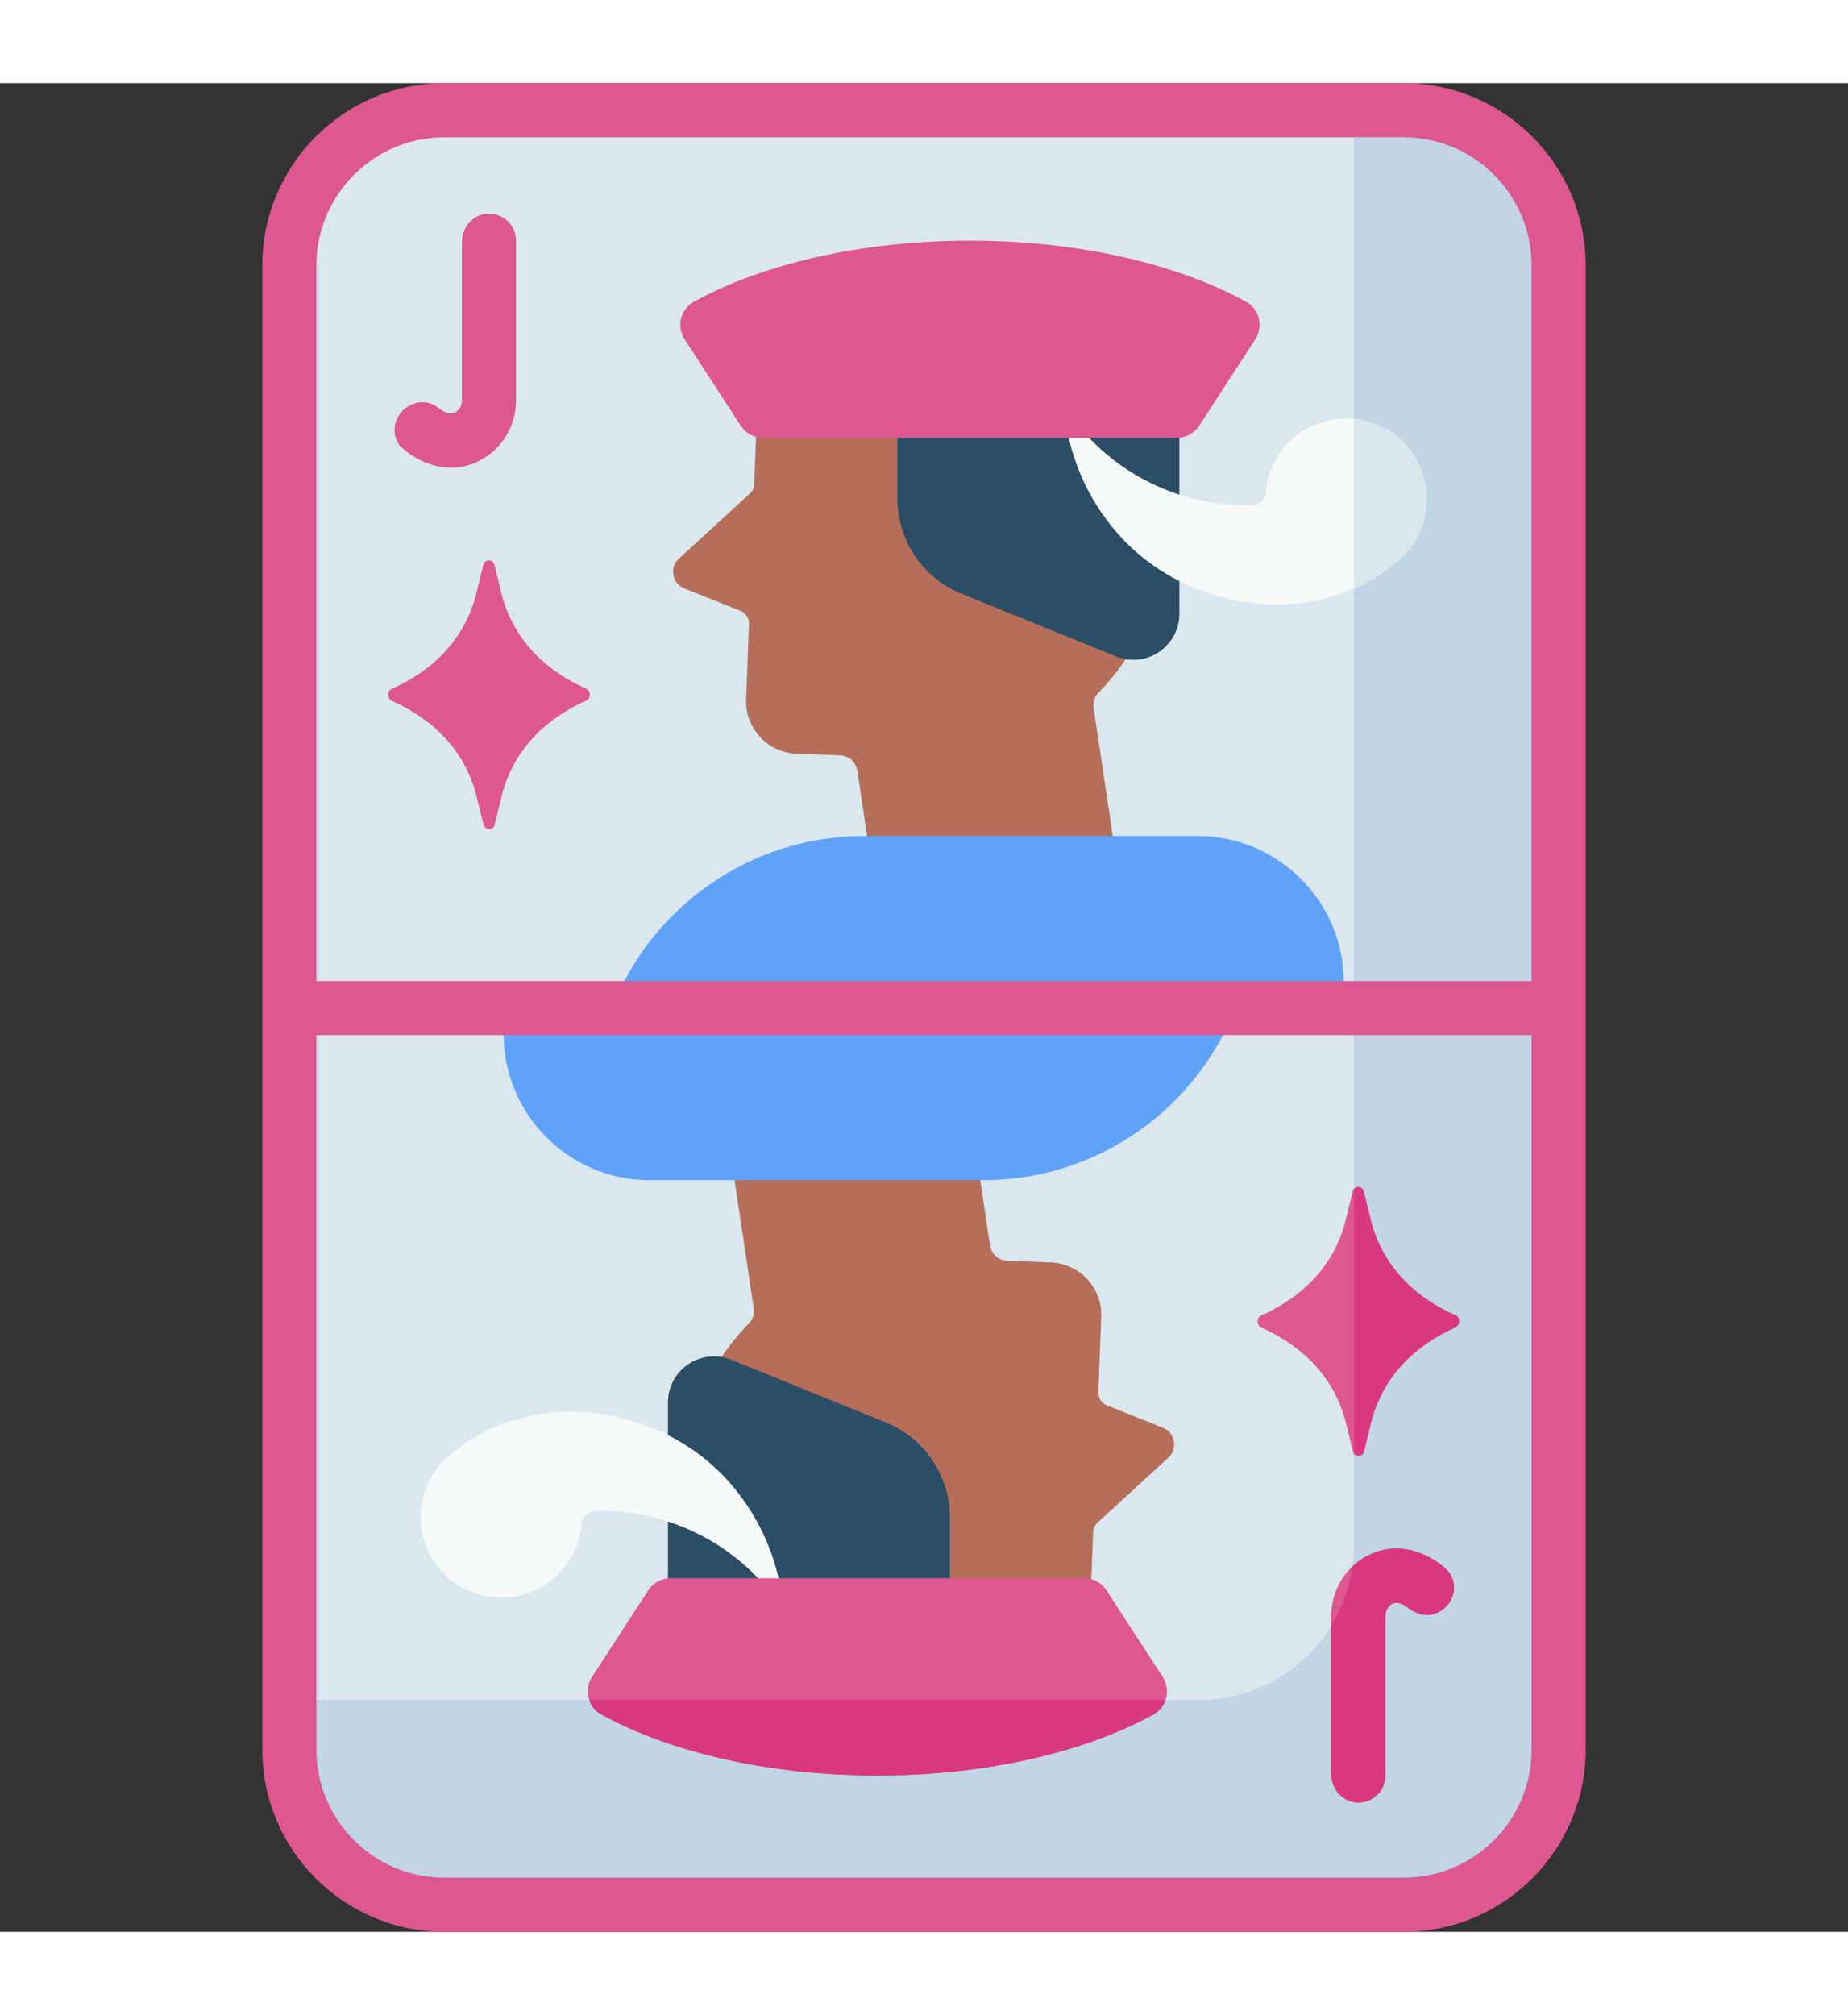 <svg id="Capa_1" enable-background="new 0 0 512 512" height="109" viewBox="0 0 512 512" width="100" xmlns="http://www.w3.org/2000/svg"><rect x="0" y="0" width="512" height="512" fill="#333333" stroke="none"/><g><g><path d="m388.833 504.506h-265.666c-23.748 0-43-19.252-43-43v-411.013c0-23.748 19.252-43 43-43h265.666c23.748 0 43 19.252 43 43v411.013c0 23.749-19.252 43-43 43z" fill="#dae7ef"/></g><g><path d="m388.871 7.493h-13.731v397.357c0 23.728-19.235 42.963-42.963 42.963h-252.01v13.731c0 23.728 19.235 42.963 42.963 42.963h265.741c23.728 0 42.963-19.235 42.963-42.963v-411.088c-.001-23.728-19.236-42.963-42.963-42.963z" fill="#c1d5e4"/></g><g><path d="m287.125 65.752-45.774-1.728c-16.878-.637-31.077 12.529-31.714 29.408l-.663 17.574c-.038 1.001-.474 1.946-1.212 2.623l-19.656 18.045c-2.697 2.476-1.879 6.919 1.522 8.273l15.522 6.179c1.476.588 2.422 2.041 2.362 3.629l-.789 20.91c-.302 8.01 5.946 14.748 13.955 15.05l12.092.456c2.405.091 4.405 1.88 4.76 4.261l5.93 39.662 66.578-9.955-7.047-47.129c-.229-1.528.241-3.096 1.329-4.194 10.524-10.626 17.252-25.071 17.861-41.194l.873-23.123c.777-20.621-15.308-37.969-35.929-38.747z" fill="#b46e59"/></g><g><path d="m372.29 256.166v-7.16c0-22.367-18.132-40.499-40.499-40.499h-92.39c-31.772 0-58.911 19.764-69.845 47.659z" fill="#61a2f9"/></g><g><path d="m234.852 69.644 6.748 7.701c4.54 5.181 7.042 11.834 7.042 18.722v19.002c0 11.568 7.015 21.981 17.735 26.327l42.84 17.367c8.381 3.398 17.537-2.77 17.537-11.814v-54.793c0-18.56-15.046-33.605-33.605-33.605h-53.268c-5.747 0-8.816 6.771-5.029 11.093z" fill="#2b4d66"/></g><g><g><g><g><g><path d="m136.967 133.351 1.908 7.761c3.093 12.58 11.846 21.441 23.698 26.671 1.122.747 1.124 2.395.003 3.143-11.842 5.253-20.577 14.132-23.645 26.718l-1.893 7.764c-.389 1.598-2.661 1.6-3.053.003l-1.908-7.761c-3.093-12.58-11.846-21.441-23.698-26.671-1.122-.747-1.124-2.395-.003-3.143 11.842-5.253 20.577-14.132 23.645-26.718l1.893-7.764c.389-1.598 2.661-1.6 3.053-.003z" fill="#dd5790"/></g></g></g></g></g><g><g><path d="m124.957 106.491c-6.224 0-11.544-3.409-14.292-6.174l-.161-.261c-4.312-7.006 3.992-14.935 10.791-10.303l-.074-.073c.113.108 2.815 2.627 4.924 1.458 1.133-.629 1.837-1.887 1.837-3.282v-43.918c0-4.103 3.162-7.681 7.263-7.804 4.244-.127 7.724 3.275 7.724 7.49v44.232c0 6.838-3.659 13.116-9.551 16.385-2.897 1.61-5.764 2.25-8.461 2.25z" fill="#dd5790"/></g></g><g><path d="m387.808 131.877c9.567-8.525 10.077-23.427.834-32.587-8.132-8.059-21.339-8.573-30.093-1.195-4.712 3.971-7.355 9.442-7.862 15.092-.182 2.035-1.796 3.672-3.839 3.717-17.112.378-34.276-6.463-46.556-20.243-2.044-2.293-3.877-4.701-5.51-7.197.983 12.75 5.987 25.293 15.152 35.577 19.454 21.83 54.866 26.284 76.927 7.631.321-.255.637-.519.947-.795z" fill="#f6f9f9"/></g><path d="m388.642 99.29c-3.737-3.703-8.547-5.793-13.502-6.276v46.949c4.176-1.837 8.128-4.252 11.722-7.29.32-.256.637-.52.946-.796 9.566-8.526 10.077-23.427.834-32.587z" fill="#dae7ef"/><g><path d="m347.782 70.94c2.325-3.58 1.132-8.391-2.612-10.443-18.924-10.368-46.161-16.874-76.437-16.874s-57.513 6.505-76.437 16.874c-3.744 2.051-4.937 6.863-2.612 10.443l15.565 23.962c1.355 2.086 3.674 3.345 6.161 3.345h114.644c2.488 0 4.806-1.259 6.161-3.345z" fill="#dd5790"/></g><g><path d="m224.691 446.579 45.774 1.728c16.878.637 31.077-12.529 31.714-29.408l.663-17.574c.038-1.001.474-1.946 1.212-2.623l19.656-18.045c2.697-2.476 1.879-6.919-1.522-8.273l-15.522-6.179c-1.476-.588-2.422-2.041-2.362-3.629l.789-20.91c.302-8.01-5.946-14.748-13.955-15.05l-12.092-.456c-2.405-.091-4.405-1.88-4.76-4.261l-5.931-39.662-66.578 9.955 7.047 47.129c.229 1.528-.241 3.096-1.329 4.194-10.524 10.626-17.252 25.071-17.861 41.194l-.873 23.123c-.776 20.622 15.309 37.969 35.93 38.747z" fill="#b46e59"/></g><g><path d="m139.526 256.166v7.16c0 22.367 18.132 40.499 40.499 40.499h92.39c31.772 0 58.911-19.764 69.845-47.659z" fill="#61a2f9"/></g><g><path d="m276.964 442.687-6.748-7.701c-4.54-5.181-7.042-11.834-7.042-18.722v-19.002c0-11.568-7.014-21.981-17.735-26.327l-42.84-17.367c-8.381-3.398-17.537 2.77-17.537 11.814v54.793c0 18.56 15.046 33.605 33.605 33.605h53.268c5.747.001 8.817-6.77 5.029-11.093z" fill="#2b4d66"/></g><g><g><g><g><g><path d="m374.849 378.981-1.908-7.761c-3.093-12.58-11.846-21.441-23.698-26.671-1.122-.747-1.124-2.395-.003-3.143 11.842-5.253 20.577-14.132 23.645-26.718l1.892-7.764c.389-1.598 2.661-1.6 3.053-.003l1.908 7.761c3.093 12.58 11.846 21.441 23.698 26.671 1.122.747 1.124 2.395.003 3.143-11.842 5.253-20.577 14.132-23.645 26.718l-1.892 7.764c-.389 1.597-2.66 1.6-3.053.003z" fill="#dd5790"/></g></g></g></g></g><g><g><path d="m376.109 476.198c-4.101-.123-7.263-3.701-7.263-7.804v-43.918c0-6.836 3.659-13.115 9.549-16.385 9.594-5.325 18.817-.04 22.755 3.924 5.235 6.587-2.664 15.482-9.823 11.062l-.807-.498.074.073c-.113-.108-2.812-2.628-4.924-1.458-1.133.629-1.836 1.887-1.836 3.282v44.232c-.001 4.215-3.481 7.617-7.725 7.49z" fill="#dd5790"/></g></g><g><path d="m124.009 380.455c-9.567 8.525-10.077 23.427-.834 32.587 8.132 8.059 21.339 8.573 30.093 1.195 4.712-3.971 7.355-9.442 7.862-15.092.182-2.035 1.796-3.672 3.839-3.717 17.112-.378 34.276 6.463 46.556 20.243 2.044 2.293 3.877 4.701 5.51 7.197-.983-12.75-5.987-25.293-15.152-35.577-19.454-21.83-54.866-26.284-76.927-7.631-.321.255-.638.519-.947.795z" fill="#f6f9f9"/></g><g><path d="m164.035 441.392c-2.325 3.58-1.132 8.391 2.612 10.443 18.924 10.368 46.161 16.874 76.437 16.874s57.513-6.505 76.437-16.874c3.744-2.051 4.937-6.863 2.612-10.443l-15.565-23.962c-1.355-2.086-3.674-3.345-6.161-3.345h-114.646c-2.488 0-4.806 1.259-6.161 3.345z" fill="#dd5790"/></g><path d="m388.871 0h-265.742c-27.821 0-50.456 22.635-50.456 50.456v411.088c0 27.821 22.635 50.456 50.456 50.456h265.741c27.821 0 50.456-22.635 50.456-50.456v-411.088c.001-27.821-22.634-50.456-50.455-50.456zm-265.742 14.987h265.741c19.558 0 35.469 15.911 35.469 35.469v198.216h-336.679v-198.216c0-19.558 15.912-35.469 35.469-35.469zm265.742 482.026h-265.742c-19.558 0-35.469-15.911-35.469-35.469v-197.885h336.68v197.885c0 19.558-15.912 35.469-35.469 35.469z" fill="#dd5790"/><g fill="#da387d"><path d="m403.437 341.352c-11.852-5.229-20.606-14.091-23.698-26.671l-1.908-7.761c-.325-1.322-1.924-1.53-2.691-.663v73.312c.736.962 2.43.771 2.763-.592l1.893-7.764c3.068-12.586 11.803-21.465 23.645-26.718 1.12-.748 1.118-2.396-.004-3.143z"/><path d="m401.15 412.014c-3.938-3.963-13.161-9.249-22.755-3.924-1.35.749-2.576 1.663-3.674 2.699-.825 5.962-2.865 11.534-5.875 16.453v41.151c0 4.103 3.162 7.681 7.263 7.804 4.244.127 7.724-3.275 7.724-7.49v-44.232c0-1.395.703-2.653 1.836-3.282 2.111-1.169 4.811 1.35 4.924 1.458l-.074-.073.807.498c7.161 4.42 15.06-4.475 9.824-11.062z"/><path d="m319.52 451.834c1.664-.912 2.82-2.37 3.392-4.021h-159.657c.571 1.652 1.728 3.11 3.392 4.021 18.924 10.368 46.161 16.874 76.437 16.874 30.275 0 57.512-6.506 76.436-16.874z"/></g></g></svg>
